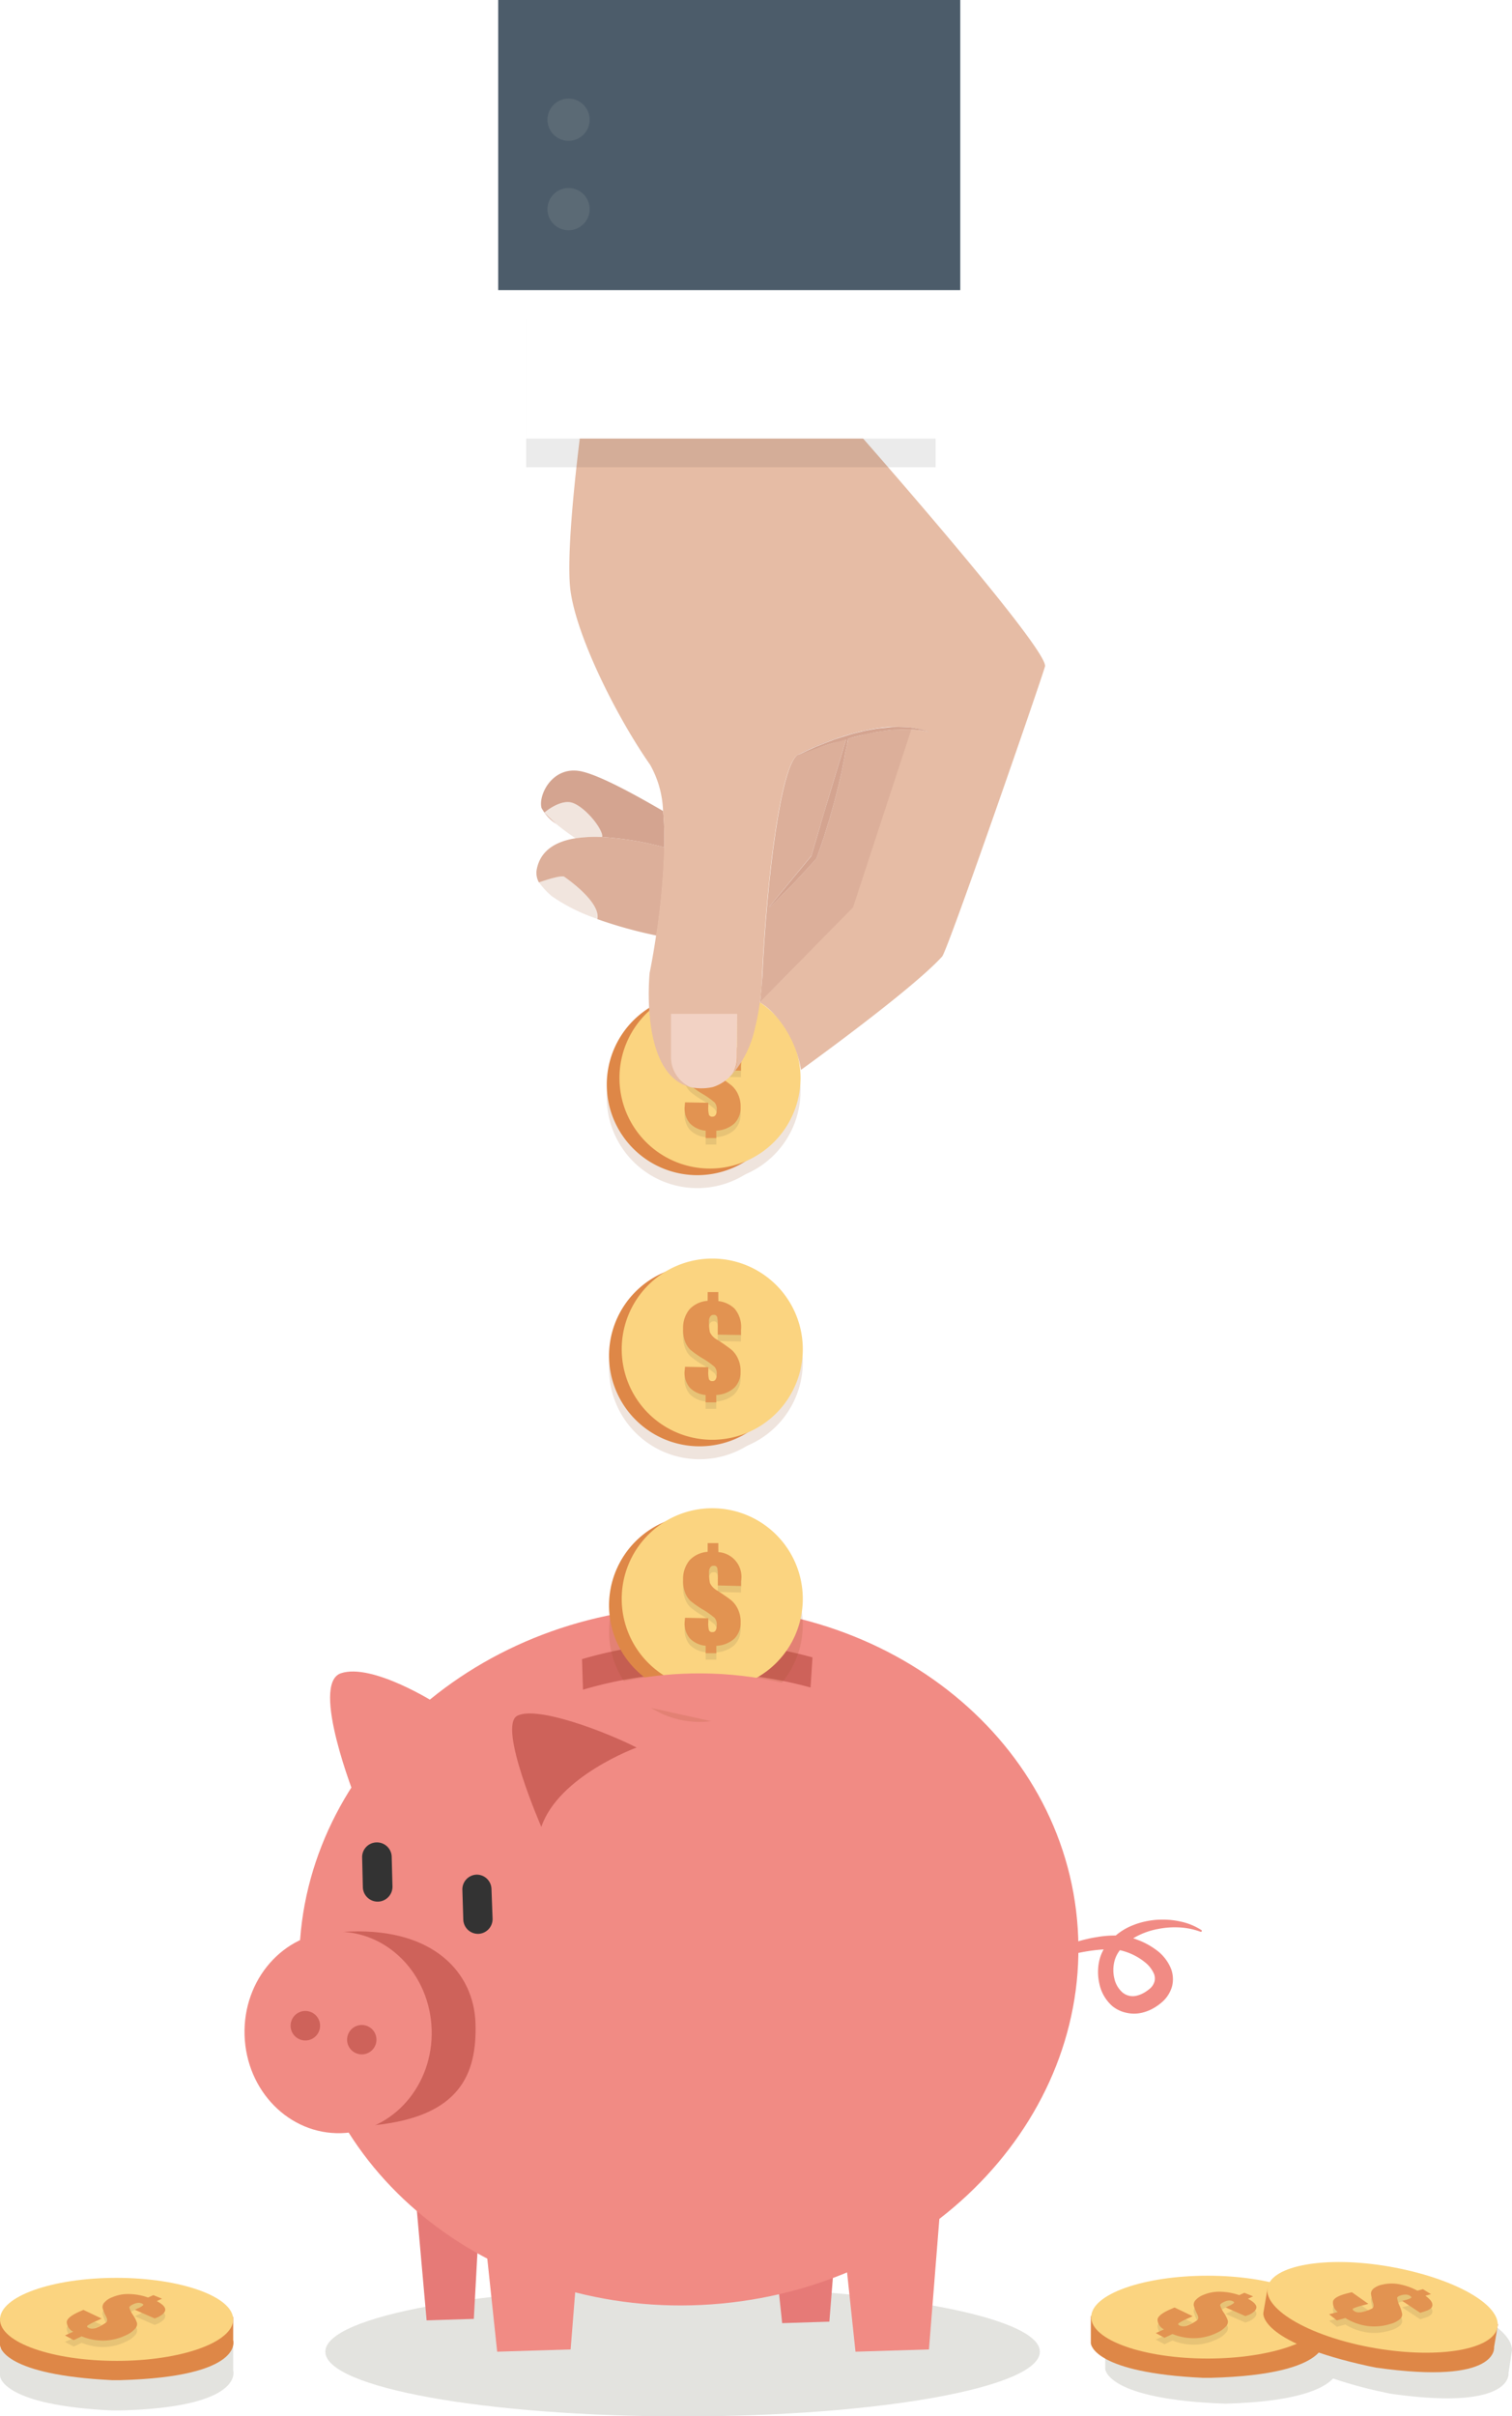 <svg xmlns="http://www.w3.org/2000/svg" viewBox="0 0 233.81 373.38"><defs><style>.\30 8006269-5fb3-4dff-b5ec-9e94518d35db{isolation:isolate;}.\37 106fd98-9ec6-4932-ab0f-71133c69a3cb{fill:#e3e3df;}.\31 342abdd-e8d5-4773-a29c-4b267156fdae,.\37 106fd98-9ec6-4932-ab0f-71133c69a3cb,.cc928e30-9263-48b7-b01a-e6745006d141{mix-blend-mode:multiply;}.ddef8b38-2647-40ef-9bde-477aef24b47d{fill:#e67a77;}.e2712cb5-02ae-4f0b-8005-c3f0edb1b474{fill:#f18b84;}.ab65b168-aaf4-41b8-8bd2-b0377ebc175d{fill:#ce625a;}.cadadf23-0ab2-4898-ad2f-0dc683ba95b2{fill:#333;}.\31 342abdd-e8d5-4773-a29c-4b267156fdae{opacity:0.15;}.ae0d3ec6-cfaf-4a3a-b2fb-a3189af90436{fill:#91471c;}.\35 98dac75-cbc7-4f6b-96eb-deaf792034fe{fill:#de8747;}.\37 5f8ceb6-d5a0-43ad-bf60-3f948fad40de{fill:#fbd480;}.cc928e30-9263-48b7-b01a-e6745006d141{opacity:0.08;}.d9d9d054-ceca-41f5-9c4d-b101257fc1d6{fill:#e29351;}.\35 486228c-a810-49d9-8231-49478fc6a77e{fill:#e7d3c8;opacity:0.6;}.\37 4ba0505-53af-48c5-aa78-036466b4cc04{fill:#f2d2c4;}.\36 d37af89-d5f8-4e5b-a9ba-e16b57867603{fill:#d4a490;}.\31 9c45d38-e513-474a-b1c9-12d48b1e4761{fill:#dcaf9a;}.e79d7aa2-a1f9-4298-943e-ab9c6b6f706a{fill:#e6bca5;}.\38 eb66d7c-2966-44a0-87bc-b333378fa75f{fill:#fff;}.\30 d994212-9a00-47e3-8524-f41cfb46d147{fill:#4c5c6a;}.\31 cfd5eda-fce7-4c85-82a6-458a1f704c35{fill:#5b6a75;}</style></defs><title>prop2</title><g class="08006269-5fb3-4dff-b5ec-9e94518d35db"><g id="69489dd7-da78-49fa-92c0-c5ab0f79dc79" data-name="Capa 1"><path class="7106fd98-9ec6-4932-ab0f-71133c69a3cb" d="M160.8,363.41c0,5.51-24.73,10-55.24,10s-55.25-4.46-55.25-10,24.74-10,55.25-10S160.8,357.91,160.8,363.41Z"/><polyline class="ddef8b38-2647-40ef-9bde-477aef24b47d" points="120.95 359 120.95 359 119.15 341.96 119.15 341.96 129.62 341.63 129.62 341.63 128.25 358.77"/><polyline class="ddef8b38-2647-40ef-9bde-477aef24b47d" points="65.97 358.57 65.97 358.57 64.01 336.53 64.01 336.53 74.48 336.2 74.48 336.2 73.27 358.34"/><polyline class="e2712cb5-02ae-4f0b-8005-c3f0edb1b474" points="132.29 363.41 132.29 363.41 129.47 336.87 129.47 336.87 145.78 336.36 145.78 336.36 143.65 363.06"/><polyline class="e2712cb5-02ae-4f0b-8005-c3f0edb1b474" points="76.88 363.41 76.88 363.41 74.06 336.87 74.06 336.87 90.37 336.36 90.37 336.36 88.24 363.06"/><path class="e2712cb5-02ae-4f0b-8005-c3f0edb1b474" d="M166.55,296.64c2.77,29.67-21.86,56.23-55,59.33s-62.29-18.45-65.06-48.12,21.87-56.22,55-59.32S163.78,267,166.55,296.64Z"/><path class="e2712cb5-02ae-4f0b-8005-c3f0edb1b474" d="M156.7,308.12a3.94,3.94,0,0,1,.82-2.66,9.67,9.67,0,0,1,2-2,19.13,19.13,0,0,1,2.33-1.49,20.1,20.1,0,0,1,2.5-1.15c.86-.34,1.73-.63,2.61-.89a22.47,22.47,0,0,1,2.73-.6,16.08,16.08,0,0,1,2.92-.23,8.17,8.17,0,0,1,1.69.19c.34.08.41.08.74.18s.52.16.77.26a11.47,11.47,0,0,1,2.85,1.5,6.72,6.72,0,0,1,2.42,3,4.57,4.57,0,0,1,.17,2.69,5.05,5.05,0,0,1-1.28,2.21,7.86,7.86,0,0,1-1.48,1.13,6.64,6.64,0,0,1-1.94.78,5.36,5.36,0,0,1-2.36,0A5.14,5.14,0,0,1,172,310a6.3,6.3,0,0,1-2-3.47,8.05,8.05,0,0,1,0-3.59,6.43,6.43,0,0,1,1.84-3.19l-.09.1a9.27,9.27,0,0,1,3.39-2.32,11.63,11.63,0,0,1,1.85-.58,13.27,13.27,0,0,1,1.86-.28,16.3,16.3,0,0,1,1.85,0,12.14,12.14,0,0,1,1.81.26,9.59,9.59,0,0,1,3.3,1.35h0a.14.14,0,0,1,0,.19.15.15,0,0,1-.16.05,11,11,0,0,0-3.26-.67,13.25,13.25,0,0,0-3.33.24,11.52,11.52,0,0,0-3.14,1.06,7.94,7.94,0,0,0-2.56,2h0a4.62,4.62,0,0,0-1.09,2.2,5.61,5.61,0,0,0,.07,2.48,4,4,0,0,0,1.24,2.07,2.49,2.49,0,0,0,2.23.49,4.56,4.56,0,0,0,1.12-.46,5.85,5.85,0,0,0,1-.73,2.32,2.32,0,0,0,.6-1,2,2,0,0,0-.06-1.13,4.71,4.71,0,0,0-1.51-1.91,9.28,9.28,0,0,0-2.19-1.29,10,10,0,0,0-1.2-.41,6.42,6.42,0,0,0-1.24-.2,14.72,14.72,0,0,0-2.57.06,27.26,27.26,0,0,0-5.07,1,21.88,21.88,0,0,0-4.76,2,9.36,9.36,0,0,0-2,1.57,3.6,3.6,0,0,0-1.06,2.22.13.13,0,0,1-.14.12.13.13,0,0,1-.13-.11Z"/><path class="ab65b168-aaf4-41b8-8bd2-b0377ebc175d" d="M90,256.39a64.78,64.78,0,0,1,35.64-.27l-.3,4.65a64.31,64.31,0,0,0-35.19.34Z"/><path class="e2712cb5-02ae-4f0b-8005-c3f0edb1b474" d="M55,278s-7.1-17.81-2.28-19.43,14.61,4.59,14.61,4.59"/><path class="ab65b168-aaf4-41b8-8bd2-b0377ebc175d" d="M83.71,282.31s-6.82-15.62-3.7-17.18,13.72,2.52,18.43,4.92C98.44,270.05,86.39,274.43,83.71,282.31Z"/><path class="cadadf23-0ab2-4898-ad2f-0dc683ba95b2" d="M60.69,291.5a2.3,2.3,0,0,1-2.22,2.36h0a2.29,2.29,0,0,1-2.36-2.22L56,287.06a2.27,2.27,0,0,1,2.21-2.35h0a2.28,2.28,0,0,1,2.36,2.21Z"/><path class="cadadf23-0ab2-4898-ad2f-0dc683ba95b2" d="M76.17,296.48A2.29,2.29,0,0,1,74,298.84h0a2.28,2.28,0,0,1-2.36-2.22l-.14-4.57a2.28,2.28,0,0,1,2.21-2.36h0A2.28,2.28,0,0,1,76,291.9Z"/><path class="ab65b168-aaf4-41b8-8bd2-b0377ebc175d" d="M73.53,312.66c.24,7.87-2.42,14.34-15.44,15.73-6.88.73-9.15-4-9.39-11.91s-12.26-17.48,5.59-18C67,298.05,73.28,304.8,73.53,312.66Z"/><path class="e2712cb5-02ae-4f0b-8005-c3f0edb1b474" d="M66.75,313.64c.27,8.61-6,15.78-14,16s-14.66-6.52-14.93-15.13,6-15.77,14-16S66.48,305,66.75,313.64Z"/><path class="ab65b168-aaf4-41b8-8bd2-b0377ebc175d" d="M45,312.5a2.28,2.28,0,1,1,1.67,2.75A2.28,2.28,0,0,1,45,312.5Z"/><path class="ab65b168-aaf4-41b8-8bd2-b0377ebc175d" d="M53.74,314.65a2.27,2.27,0,1,1,1.67,2.75A2.27,2.27,0,0,1,53.74,314.65Z"/><g class="1342abdd-e8d5-4773-a29c-4b267156fdae"><path class="ae0d3ec6-cfaf-4a3a-b2fb-a3189af90436" d="M93.83,169.6a14,14,0,1,1,14,14A14,14,0,0,1,93.83,169.6Z"/><path class="ae0d3ec6-cfaf-4a3a-b2fb-a3189af90436" d="M95.79,168.58a14,14,0,1,1,14,14A14,14,0,0,1,95.79,168.58Z"/></g><path class="598dac75-cbc7-4f6b-96eb-deaf792034fe" d="M93.83,167.6a14,14,0,1,1,14,14A14,14,0,0,1,93.83,167.6Z"/><path class="75f8ceb6-d5a0-43ad-bf60-3f948fad40de" d="M95.79,166.58a14,14,0,1,1,14,14A14,14,0,0,1,95.79,166.58Z"/><g class="cc928e30-9263-48b7-b01a-e6745006d141"><path d="M105.93,171.35l3.6.06v.6a3.69,3.69,0,0,0,.1,1.25.51.51,0,0,0,.53.3.55.55,0,0,0,.49-.24,1.31,1.31,0,0,0,.18-.76,1.6,1.6,0,0,0-.32-1.19,12.63,12.63,0,0,0-1.91-1.35,15.3,15.3,0,0,1-1.85-1.3,3.52,3.52,0,0,1-.81-1.26,5.18,5.18,0,0,1-.31-2,4.52,4.52,0,0,1,1-3,4.23,4.23,0,0,1,2.8-1.3l0-1.35,1.65,0,0,1.4a4.35,4.35,0,0,1,2.5,1.15,4.4,4.4,0,0,1,1,3.39v.7L111,166.4v-.88a8.18,8.18,0,0,0-.08-1.81.5.5,0,0,0-.53-.36.63.63,0,0,0-.54.24,1.19,1.19,0,0,0-.2.72,6.66,6.66,0,0,0,.14,1.73,2.64,2.64,0,0,0,1.14,1.16,24.84,24.84,0,0,1,2.21,1.55,4,4,0,0,1,1,1.38,4.5,4.5,0,0,1,.39,2,3.41,3.41,0,0,1-1,2.51,4.48,4.48,0,0,1-2.76,1.08l0,1.15-1.65,0,0-1.14a3.92,3.92,0,0,1-2.47-1.17,3.53,3.53,0,0,1-.78-2.5C105.89,171.88,105.9,171.65,105.93,171.35Z"/></g><path class="d9d9d054-ceca-41f5-9c4d-b101257fc1d6" d="M105.93,170.35l3.6.06v.6a3.69,3.69,0,0,0,.1,1.25.51.51,0,0,0,.53.3.55.55,0,0,0,.49-.24,1.31,1.31,0,0,0,.18-.76,1.6,1.6,0,0,0-.32-1.19,12.63,12.63,0,0,0-1.91-1.35,15.3,15.3,0,0,1-1.85-1.3,3.52,3.52,0,0,1-.81-1.26,5.18,5.18,0,0,1-.31-2,4.52,4.52,0,0,1,1-3,4.23,4.23,0,0,1,2.8-1.3l0-1.35,1.65,0,0,1.4a4.35,4.35,0,0,1,2.5,1.15,4.4,4.4,0,0,1,1,3.39v.7L111,165.4v-.88a8.18,8.18,0,0,0-.08-1.81.5.5,0,0,0-.53-.36.63.63,0,0,0-.54.24,1.19,1.19,0,0,0-.2.72,6.66,6.66,0,0,0,.14,1.73,2.64,2.64,0,0,0,1.14,1.16,24.84,24.84,0,0,1,2.21,1.55,4,4,0,0,1,1,1.38,4.5,4.5,0,0,1,.39,2,3.41,3.41,0,0,1-1,2.51,4.48,4.48,0,0,1-2.76,1.08l0,1.15-1.65,0,0-1.14a3.92,3.92,0,0,1-2.47-1.17,3.53,3.53,0,0,1-.78-2.5C105.89,170.88,105.9,170.65,105.93,170.35Z"/><g class="1342abdd-e8d5-4773-a29c-4b267156fdae"><path class="ae0d3ec6-cfaf-4a3a-b2fb-a3189af90436" d="M94.18,252.09a14,14,0,1,1,14,14A14,14,0,0,1,94.18,252.09Z"/><path class="ae0d3ec6-cfaf-4a3a-b2fb-a3189af90436" d="M96.14,251.07a14,14,0,1,1,14,14A14,14,0,0,1,96.14,251.07Z"/></g><path class="598dac75-cbc7-4f6b-96eb-deaf792034fe" d="M94.18,248.09a14,14,0,1,1,14,14A14,14,0,0,1,94.18,248.09Z"/><path class="75f8ceb6-d5a0-43ad-bf60-3f948fad40de" d="M96.14,247.07a14,14,0,1,1,14,14A14,14,0,0,1,96.14,247.07Z"/><g class="cc928e30-9263-48b7-b01a-e6745006d141"><path d="M105.93,251l3.6.07v.59a3.66,3.66,0,0,0,.1,1.25.5.5,0,0,0,.53.3.51.51,0,0,0,.49-.24,1.31,1.31,0,0,0,.18-.76,1.62,1.62,0,0,0-.32-1.19,12.63,12.63,0,0,0-1.91-1.35,15.3,15.3,0,0,1-1.85-1.3,3.52,3.52,0,0,1-.81-1.26,5.18,5.18,0,0,1-.31-2,4.52,4.52,0,0,1,1-3,4.23,4.23,0,0,1,2.8-1.3l0-1.35,1.65,0,0,1.39a3.83,3.83,0,0,1,3.51,4.54v.7L111,246v-.88a8,8,0,0,0-.08-1.8.48.48,0,0,0-.53-.36.6.6,0,0,0-.54.23,1.19,1.19,0,0,0-.2.72,6.57,6.57,0,0,0,.14,1.73,2.59,2.59,0,0,0,1.14,1.16c1.08.71,1.82,1.22,2.21,1.55a4,4,0,0,1,1,1.39,4.47,4.47,0,0,1,.39,2,3.42,3.42,0,0,1-1,2.51,4.48,4.48,0,0,1-2.76,1.08l0,1.14-1.65,0,0-1.15a3.91,3.91,0,0,1-2.47-1.16,3.55,3.55,0,0,1-.78-2.51C105.89,251.49,105.9,251.27,105.93,251Z"/></g><path class="d9d9d054-ceca-41f5-9c4d-b101257fc1d6" d="M105.93,250l3.6.07v.59a3.66,3.66,0,0,0,.1,1.25.5.5,0,0,0,.53.3.51.51,0,0,0,.49-.24,1.31,1.31,0,0,0,.18-.76,1.62,1.62,0,0,0-.32-1.19,12.63,12.63,0,0,0-1.91-1.35,15.3,15.3,0,0,1-1.85-1.3,3.52,3.52,0,0,1-.81-1.26,5.18,5.18,0,0,1-.31-2,4.52,4.52,0,0,1,1-3,4.23,4.23,0,0,1,2.8-1.3l0-1.35,1.65,0,0,1.39a3.83,3.83,0,0,1,3.51,4.54v.7L111,245v-.88a8,8,0,0,0-.08-1.8.48.48,0,0,0-.53-.36.6.6,0,0,0-.54.23,1.19,1.19,0,0,0-.2.72,6.57,6.57,0,0,0,.14,1.73,2.59,2.59,0,0,0,1.14,1.16c1.08.71,1.82,1.22,2.21,1.55a4,4,0,0,1,1,1.39,4.47,4.47,0,0,1,.39,2,3.42,3.42,0,0,1-1,2.51,4.48,4.48,0,0,1-2.76,1.08l0,1.14-1.65,0,0-1.15a3.91,3.91,0,0,1-2.47-1.16,3.55,3.55,0,0,1-.78-2.51C105.89,250.49,105.9,250.27,105.93,250Z"/><g class="1342abdd-e8d5-4773-a29c-4b267156fdae"><path class="ae0d3ec6-cfaf-4a3a-b2fb-a3189af90436" d="M94.18,211.5a14,14,0,1,1,14,14A14,14,0,0,1,94.18,211.5Z"/><path class="ae0d3ec6-cfaf-4a3a-b2fb-a3189af90436" d="M96.14,210.49a14,14,0,1,1,14,14A14,14,0,0,1,96.14,210.49Z"/></g><path class="598dac75-cbc7-4f6b-96eb-deaf792034fe" d="M94.18,209.5a14,14,0,1,1,14,14A14,14,0,0,1,94.18,209.5Z"/><path class="75f8ceb6-d5a0-43ad-bf60-3f948fad40de" d="M96.14,208.49a14,14,0,1,1,14,14A14,14,0,0,1,96.14,208.49Z"/><g class="cc928e30-9263-48b7-b01a-e6745006d141"><path d="M105.93,212.21l3.6.07v.59a3.66,3.66,0,0,0,.1,1.25.5.5,0,0,0,.53.3.53.53,0,0,0,.49-.24,1.31,1.31,0,0,0,.18-.76,1.62,1.62,0,0,0-.32-1.19,12.63,12.63,0,0,0-1.91-1.35,15.3,15.3,0,0,1-1.85-1.3,3.52,3.52,0,0,1-.81-1.26,5.18,5.18,0,0,1-.31-2,4.52,4.52,0,0,1,1-3,4.23,4.23,0,0,1,2.8-1.3l0-1.35,1.65,0,0,1.39a4.35,4.35,0,0,1,2.5,1.15,4.4,4.4,0,0,1,1,3.39v.7l-3.59-.06v-.88a8,8,0,0,0-.08-1.8.5.5,0,0,0-.53-.37.63.63,0,0,0-.54.24,1.19,1.19,0,0,0-.2.72,6.61,6.61,0,0,0,.14,1.73,2.59,2.59,0,0,0,1.14,1.16,24.84,24.84,0,0,1,2.21,1.55,4,4,0,0,1,1,1.39,4.44,4.44,0,0,1,.39,2,3.38,3.38,0,0,1-1,2.5,4.49,4.49,0,0,1-2.76,1.09l0,1.14-1.65,0,0-1.14a3.91,3.91,0,0,1-2.47-1.16,3.55,3.55,0,0,1-.78-2.51C105.89,212.74,105.9,212.51,105.93,212.21Z"/></g><path class="d9d9d054-ceca-41f5-9c4d-b101257fc1d6" d="M105.93,211.21l3.6.07v.59a3.66,3.66,0,0,0,.1,1.25.5.5,0,0,0,.53.3.53.53,0,0,0,.49-.24,1.31,1.31,0,0,0,.18-.76,1.62,1.62,0,0,0-.32-1.19,12.63,12.63,0,0,0-1.91-1.35,15.3,15.3,0,0,1-1.85-1.3,3.52,3.52,0,0,1-.81-1.26,5.18,5.18,0,0,1-.31-2,4.52,4.52,0,0,1,1-3,4.23,4.23,0,0,1,2.8-1.3l0-1.35,1.65,0,0,1.39a4.35,4.35,0,0,1,2.5,1.15,4.4,4.4,0,0,1,1,3.39v.7l-3.59-.06v-.88a8,8,0,0,0-.08-1.8.5.5,0,0,0-.53-.37.63.63,0,0,0-.54.24,1.19,1.19,0,0,0-.2.72,6.61,6.61,0,0,0,.14,1.73,2.59,2.59,0,0,0,1.14,1.16,24.84,24.84,0,0,1,2.21,1.55,4,4,0,0,1,1,1.39,4.44,4.44,0,0,1,.39,2,3.38,3.38,0,0,1-1,2.5,4.49,4.49,0,0,1-2.76,1.09l0,1.14-1.65,0,0-1.14a3.91,3.91,0,0,1-2.47-1.16,3.55,3.55,0,0,1-.78-2.51C105.89,211.74,105.9,211.51,105.93,211.21Z"/><path class="e2712cb5-02ae-4f0b-8005-c3f0edb1b474" d="M90.11,261.61s15.62-6.52,35.19-.4l.23,8.18"/><path class="7106fd98-9ec6-4932-ab0f-71133c69a3cb" d="M36.06,366.32v-3.58h0c-.58-3.35-8.41-6-18-6-9.76,0-17.71,2.75-18,6.19H0V363s0,.1,0,.15,0,.09,0,.14c0,.84,0,3,0,3.83,0,.41.78,4.59,17.34,5.37l1.24,0C37.89,372,36.06,366.32,36.06,366.32Z"/><path class="598dac75-cbc7-4f6b-96eb-deaf792034fe" d="M16.93,355.18c7.2,0,19.13,2.86,19.13,2.86v3.58s1.83,5.67-17.48,6.19l-1.24,0C.78,367,0,362.81,0,362.4c0-1,0-4.17,0-4.17s10.68-3.05,17.88-3.05"/><path class="75f8ceb6-d5a0-43ad-bf60-3f948fad40de" d="M36.06,358.43c0,3.54-8.07,6.4-18,6.4S0,362,0,358.43,8.07,352,18,352,36.06,354.9,36.06,358.43Z"/><g class="cc928e30-9263-48b7-b01a-e6745006d141"><path d="M23.91,359.27l-3.06-1.34.45-.21a2.88,2.88,0,0,0,.83-.48c.07-.1,0-.19-.22-.29a1.28,1.28,0,0,0-.59-.08,2.08,2.08,0,0,0-.7.2c-.42.19-.63.37-.62.53a4.26,4.26,0,0,0,.59,1.18,4.55,4.55,0,0,1,.6,1.2,1,1,0,0,1-.26.83,3.81,3.81,0,0,1-1.34,1,8.37,8.37,0,0,1-3.4.88,8.82,8.82,0,0,1-3.56-.65l-1.23.58-1.35-.72,1.27-.58a1.77,1.77,0,0,1-1-1.47c0-.52.7-1.07,2-1.65l.58-.25,2.82,1.34-.73.34a8,8,0,0,0-1.44.74c-.14.12-.1.24.13.35a1.23,1.23,0,0,0,.66.13,2.26,2.26,0,0,0,.77-.22,6,6,0,0,0,1.31-.74c.2-.18.19-.47,0-.88a6.61,6.61,0,0,1-.56-1.37,1,1,0,0,1,.28-.83,2.93,2.93,0,0,1,1.19-.8,6.15,6.15,0,0,1,2.57-.51,9.36,9.36,0,0,1,3,.54l.81-.37,1.35.55-.81.37c.82.44,1.26.86,1.3,1.26s-.32.82-1.11,1.22Z"/></g><path class="d9d9d054-ceca-41f5-9c4d-b101257fc1d6" d="M23.91,358.27l-3.06-1.34.45-.21a2.88,2.88,0,0,0,.83-.48c.07-.1,0-.19-.22-.29a1.28,1.28,0,0,0-.59-.08,2.08,2.08,0,0,0-.7.2c-.42.19-.63.37-.62.53a4.26,4.26,0,0,0,.59,1.18,4.55,4.55,0,0,1,.6,1.2,1,1,0,0,1-.26.83,3.81,3.81,0,0,1-1.34,1,8.37,8.37,0,0,1-3.4.88,8.82,8.82,0,0,1-3.56-.65l-1.23.58-1.35-.72,1.27-.58a1.77,1.77,0,0,1-1-1.47c0-.52.7-1.07,2-1.65l.58-.25,2.82,1.34-.73.34a8,8,0,0,0-1.44.74c-.14.12-.1.24.13.35a1.23,1.23,0,0,0,.66.13,2.26,2.26,0,0,0,.77-.22,6,6,0,0,0,1.31-.74c.2-.18.19-.47,0-.88a6.61,6.61,0,0,1-.56-1.37,1,1,0,0,1,.28-.83,2.93,2.93,0,0,1,1.19-.8,6.15,6.15,0,0,1,2.57-.51,9.36,9.36,0,0,1,3,.54l.81-.37,1.35.55-.81.37c.82.44,1.26.86,1.3,1.26s-.32.82-1.11,1.22Z"/><path class="7106fd98-9ec6-4932-ab0f-71133c69a3cb" d="M233.81,363.19l0,0c0-3.4-7.29-7.33-16.73-8.93-8.95-1.53-16.75-.44-18.51,2.4a44.57,44.57,0,0,0-9.66-1c-9.76,0-17.7,2.75-18,6.19h0v.05a.88.88,0,0,0,0,.16s0,.09,0,.14c0,.84,0,3,0,3.83,0,.41.78,4.58,17.35,5.36l1.23.05c11-.3,15.11-2.25,16.65-3.89a68.37,68.37,0,0,0,7.65,2.09l1.21.26c19.13,2.72,18.27-3.18,18.27-3.18Z"/><path class="598dac75-cbc7-4f6b-96eb-deaf792034fe" d="M185.61,354.81c7.2,0,19.13,2.87,19.13,2.87v3.58s1.83,5.67-17.48,6.19l-1.24,0c-16.56-.78-17.34-5-17.34-5.37,0-1,0-4.17,0-4.17s10.68-3.06,17.88-3.06"/><path class="75f8ceb6-d5a0-43ad-bf60-3f948fad40de" d="M204.74,358.07c0,3.54-8.08,6.4-18,6.4s-18-2.86-18-6.4,8.07-6.4,18-6.4S204.74,354.54,204.74,358.07Z"/><g class="cc928e30-9263-48b7-b01a-e6745006d141"><path d="M192.58,358.91l-3.05-1.34.45-.21a3.36,3.36,0,0,0,.83-.48c.07-.1,0-.19-.23-.29a1.22,1.22,0,0,0-.58-.08,1.82,1.82,0,0,0-.7.2c-.42.19-.63.37-.62.52a4.12,4.12,0,0,0,.59,1.19,5.12,5.12,0,0,1,.6,1.2,1,1,0,0,1-.26.83,3.87,3.87,0,0,1-1.35,1,8.15,8.15,0,0,1-3.39.87,8.78,8.78,0,0,1-3.56-.64l-1.23.58-1.35-.72,1.27-.58a1.75,1.75,0,0,1-1-1.47c0-.52.7-1.08,2.05-1.66l.58-.25,2.81,1.35-.73.33a9,9,0,0,0-1.43.74c-.14.13-.1.25.13.36a1.33,1.33,0,0,0,.66.13,2.26,2.26,0,0,0,.77-.22,6.24,6.24,0,0,0,1.31-.74c.19-.18.19-.47,0-.88a7,7,0,0,1-.55-1.37,1,1,0,0,1,.27-.83,3.16,3.16,0,0,1,1.2-.81,6.29,6.29,0,0,1,2.56-.5,9.68,9.68,0,0,1,3,.53l.8-.36,1.35.55-.8.37c.82.44,1.26.86,1.3,1.26s-.33.82-1.11,1.21Z"/></g><path class="d9d9d054-ceca-41f5-9c4d-b101257fc1d6" d="M192.58,357.91l-3.05-1.34.45-.21a3.36,3.36,0,0,0,.83-.48c.07-.1,0-.19-.23-.29a1.22,1.22,0,0,0-.58-.08,1.82,1.82,0,0,0-.7.2c-.42.19-.63.37-.62.52a4.12,4.12,0,0,0,.59,1.19,5.12,5.12,0,0,1,.6,1.2,1,1,0,0,1-.26.83,3.87,3.87,0,0,1-1.35,1,8.15,8.15,0,0,1-3.39.87,8.78,8.78,0,0,1-3.56-.64l-1.23.58-1.35-.72,1.27-.58a1.75,1.75,0,0,1-1-1.47c0-.52.7-1.08,2.05-1.66l.58-.25,2.81,1.35-.73.33a9,9,0,0,0-1.43.74c-.14.13-.1.25.13.36a1.33,1.33,0,0,0,.66.13,2.26,2.26,0,0,0,.77-.22,6.24,6.24,0,0,0,1.31-.74c.19-.18.19-.47,0-.88a7,7,0,0,1-.55-1.37,1,1,0,0,1,.27-.83,3.16,3.16,0,0,1,1.2-.81,6.29,6.29,0,0,1,2.56-.5,9.68,9.68,0,0,1,3,.53l.8-.36,1.35.55-.8.37c.82.44,1.26.86,1.3,1.26s-.33.82-1.11,1.21Z"/><path class="598dac75-cbc7-4f6b-96eb-deaf792034fe" d="M213.26,353.17c7.1,1.21,18.38,6,18.38,6l-.6,3.53s.85,5.89-18.27,3.17l-1.22-.25c-16.19-3.55-16.26-7.8-16.19-8.2.17-1,.71-4.12.71-4.12s11-1.21,18.14,0"/><path class="75f8ceb6-d5a0-43ad-bf60-3f948fad40de" d="M231.57,359.6c-.59,3.48-9,4.95-18.84,3.28S195.43,357,196,353.54s9-5,18.85-3.28S232.17,356.11,231.57,359.6Z"/><g class="cc928e30-9263-48b7-b01a-e6745006d141"><path d="M219.62,358.4l-2.79-1.84.48-.13a3.13,3.13,0,0,0,.9-.33c.09-.09,0-.19-.17-.32a1.21,1.21,0,0,0-.57-.19,2.4,2.4,0,0,0-.72.08c-.45.12-.68.26-.7.42a4,4,0,0,0,.39,1.27,5.25,5.25,0,0,1,.39,1.28,1,1,0,0,1-.4.78,3.8,3.8,0,0,1-1.49.72,8.34,8.34,0,0,1-3.5.3,8.85,8.85,0,0,1-3.4-1.23l-1.31.36-1.2-.94,1.34-.35a1.78,1.78,0,0,1-.74-1.62c.1-.51.88-.94,2.3-1.29l.62-.15,2.55,1.8-.78.21a8.81,8.81,0,0,0-1.54.49c-.16.09-.14.22.07.37a1.34,1.34,0,0,0,.63.24,2.26,2.26,0,0,0,.79-.09,6.17,6.17,0,0,0,1.42-.51c.22-.14.27-.44.13-.87a7.83,7.83,0,0,1-.32-1.45,1.08,1.08,0,0,1,.42-.77,3.14,3.14,0,0,1,1.31-.59,6.36,6.36,0,0,1,2.61-.07,9.63,9.63,0,0,1,2.84,1l.86-.23,1.24.77-.86.24c.74.56,1.1,1,1.08,1.46s-.46.75-1.31,1Z"/></g><path class="d9d9d054-ceca-41f5-9c4d-b101257fc1d6" d="M219.62,357.4l-2.79-1.84.48-.13a3.13,3.13,0,0,0,.9-.33c.09-.09,0-.19-.17-.32a1.21,1.21,0,0,0-.57-.19,2.4,2.4,0,0,0-.72.08c-.45.12-.68.26-.7.42a4,4,0,0,0,.39,1.27,5.25,5.25,0,0,1,.39,1.28,1,1,0,0,1-.4.78,3.8,3.8,0,0,1-1.49.72,8.34,8.34,0,0,1-3.5.3,8.85,8.85,0,0,1-3.4-1.23l-1.31.36-1.2-.94,1.34-.35a1.78,1.78,0,0,1-.74-1.62c.1-.51.88-.94,2.3-1.29l.62-.15,2.55,1.8-.78.21a8.81,8.81,0,0,0-1.54.49c-.16.09-.14.22.07.37a1.34,1.34,0,0,0,.63.24,2.26,2.26,0,0,0,.79-.09,6.17,6.17,0,0,0,1.42-.51c.22-.14.27-.44.13-.87a7.83,7.83,0,0,1-.32-1.45,1.08,1.08,0,0,1,.42-.77,3.14,3.14,0,0,1,1.31-.59,6.36,6.36,0,0,1,2.61-.07,9.63,9.63,0,0,1,2.84,1l.86-.23,1.24.77-.86.24c.74.56,1.1,1,1.08,1.46s-.46.75-1.31,1Z"/><path class="5486228c-a810-49d9-8231-49478fc6a77e" d="M89.07,129.53a21.09,21.09,0,0,1,4.09-.18,1.24,1.24,0,0,0,0-.33c-.36-1.63-3.28-4.88-5.06-5.06s-3.85,1.6-3.85,1.6.7.79,1.74,1.75c1.39,1.16,2.93,2.18,2.93,2.18Z"/><path class="5486228c-a810-49d9-8231-49478fc6a77e" d="M87.2,135.43c-.89-.18-3.78.87-3.87.9l0,0a11.81,11.81,0,0,0,2,2.16,27.61,27.61,0,0,0,7,3.49C93,139.3,87.2,135.43,87.2,135.43Z"/><path class="74ba0505-53af-48c5-aa78-036466b4cc04" d="M114,156.66h-10.3v6.69a5.11,5.11,0,0,0,3,4.64,8.24,8.24,0,0,0,3.52,0,6.43,6.43,0,0,0,3-2,5,5,0,0,0,.75-2.64Z"/><path class="6d37af89-d5f8-4e5b-a9ba-e16b57867603" d="M84.21,125.56s2.05-1.78,3.85-1.6,4.7,3.43,5.06,5.06a1.24,1.24,0,0,1,0,.33,48.1,48.1,0,0,1,9.6,1.59,48.63,48.63,0,0,0-.18-5.61c-3.44-2-9.74-5.58-12.8-6.16-4.34-.81-6.54,3.71-6,5.69A6.86,6.86,0,0,0,86,127.31C84.91,126.35,84.21,125.56,84.21,125.56Z"/><path class="19c45d38-e513-474a-b1c9-12d48b1e4761" d="M102.76,130.94a48.1,48.1,0,0,0-9.6-1.59,21.09,21.09,0,0,0-4.09.18l-.38.06c-2.87.53-5.14,1.9-5.69,4.76a3,3,0,0,0,.33,2c.09,0,3-1.08,3.87-.9,0,0,5.78,3.87,5.16,6.58a68.5,68.5,0,0,0,9.15,2.54A110,110,0,0,0,102.76,130.94Z"/><path class="19c45d38-e513-474a-b1c9-12d48b1e4761" d="M117.54,154.89,132,140.22l9-27.46-.11-.05-.35,0c-.49,0-1,0-1.59,0s-1.15.09-1.76.16-1.24.16-1.87.29-1.28.23-1.91.4-1.28.3-1.9.47l-.37.11c0,.33-.12.7-.18,1l-.28,1.23c-.07.39-.11.79-.2,1.18l-.23,1.18c-.16.78-.35,1.55-.52,2.33l-.58,2.32c-.2.77-.42,1.53-.64,2.29-.11.38-.2.77-.33,1.15l-.35,1.14-.35,1.14c-.12.38-.26.75-.38,1.13-.26.75-.5,1.51-.79,2.25l-.08.2-.07.08-1.72,1.89-1.74,1.87-1.8,1.82-.89.92-.93.89-.08-.07,6.48-7.86,1.34-4.56c.43-1.53.9-3,1.36-4.57l2.67-8.87-1.17.33c-1.18.36-2.28.71-3.21,1s-1.71.6-2.25.81l-.85.33.81-.42c.52-.26,1.26-.62,2.18-1l1.49-.6c.53-.19,1.09-.42,1.68-.61s1.2-.4,1.84-.57,1.27-.35,1.92-.5,1.3-.26,1.94-.38,1.29-.17,1.91-.25,1.2-.06,1.76-.09c-5-.32-13.42,2.85-15.6,4.41-2.53,1.81-4.7,18.79-5.42,34.33"/><path class="e79d7aa2-a1f9-4298-943e-ab9c6b6f706a" d="M132.68,66.87,90.05,64.7s-2.77,20.11-1.81,26.74c1.06,7.28,7.23,19.51,12.29,26.74a15.51,15.51,0,0,1,2,7.15,48.63,48.63,0,0,1,.18,5.61,110,110,0,0,1-1.25,13.61c-.51,3.45-1,5.78-1,5.78S98.82,166,106.76,168a5.11,5.11,0,0,1-3-4.64v-6.69H114v6.69a5,5,0,0,1-.75,2.64,16.08,16.08,0,0,0,3.45-6.94,37.68,37.68,0,0,0,1.14-8c.72-15.54,2.89-32.52,5.42-34.33,2.18-1.56,10.56-4.73,15.6-4.41h0c.57,0,1.12.05,1.61.07s1,.14,1.35.2a6.09,6.09,0,0,1,1,.25l.87.28-.89-.18a6.32,6.32,0,0,0-1-.15l-1-.08.11.05-9,27.46-14.42,14.67a9.57,9.57,0,0,1,2.08,1.68,16.78,16.78,0,0,1,4.29,8.76S141,153,145.69,147.81c.88-1,15.18-42.28,15.9-44.81S132.68,66.87,132.68,66.87Z"/><path class="6d37af89-d5f8-4e5b-a9ba-e16b57867603" d="M135.22,112.66c-.64.12-1.3.22-1.94.38s-1.3.31-1.92.5-1.24.38-1.84.57-1.15.42-1.68.61l-1.49.6c-.92.39-1.66.75-2.18,1l-.81.42.85-.33c.54-.21,1.32-.48,2.25-.81s2-.69,3.21-1l1.17-.33-2.67,8.87c-.46,1.52-.93,3-1.36,4.57l-1.34,4.56L119,140.09l.08.07.93-.89.89-.92,1.8-1.82,1.74-1.87,1.72-1.89.07-.08.08-.2c.29-.74.53-1.5.79-2.25.12-.38.26-.75.38-1.13l.35-1.14.35-1.14c.13-.38.22-.77.33-1.15.22-.76.44-1.52.64-2.29l.58-2.32c.17-.78.36-1.55.52-2.33l.23-1.18c.09-.39.13-.79.2-1.18l.28-1.23c.06-.3.13-.67.18-1l.37-.11c.62-.17,1.26-.33,1.9-.47s1.28-.27,1.91-.4,1.26-.19,1.87-.29,1.2-.1,1.76-.16,1.1,0,1.59,0l.35,0,1,.08a6.32,6.32,0,0,1,1,.15l.89.18-.87-.28a6.09,6.09,0,0,0-1-.25c-.4-.06-.85-.17-1.35-.2s-1-.06-1.61-.07h0c-.56,0-1.15,0-1.76.09S135.86,112.53,135.22,112.66Z"/><g class="cc928e30-9263-48b7-b01a-e6745006d141"><rect x="81.36" y="49.27" width="63.32" height="22.94"/></g><rect class="8eb66d7c-2966-44a0-87bc-b333378fa75f" x="81.36" y="44.83" width="63.32" height="22.94"/><rect class="0d994212-9a00-47e3-8524-f41cfb46d147" x="77.04" width="71.45" height="44.83"/><path class="1cfd5eda-fce7-4c85-82a6-458a1f704c35" d="M84.66,32.33a3.26,3.26,0,1,1,3.25,3.25A3.25,3.25,0,0,1,84.66,32.33Z"/><path class="1cfd5eda-fce7-4c85-82a6-458a1f704c35" d="M84.66,18.51a3.26,3.26,0,1,1,3.25,3.25A3.25,3.25,0,0,1,84.66,18.51Z"/></g></g></svg>